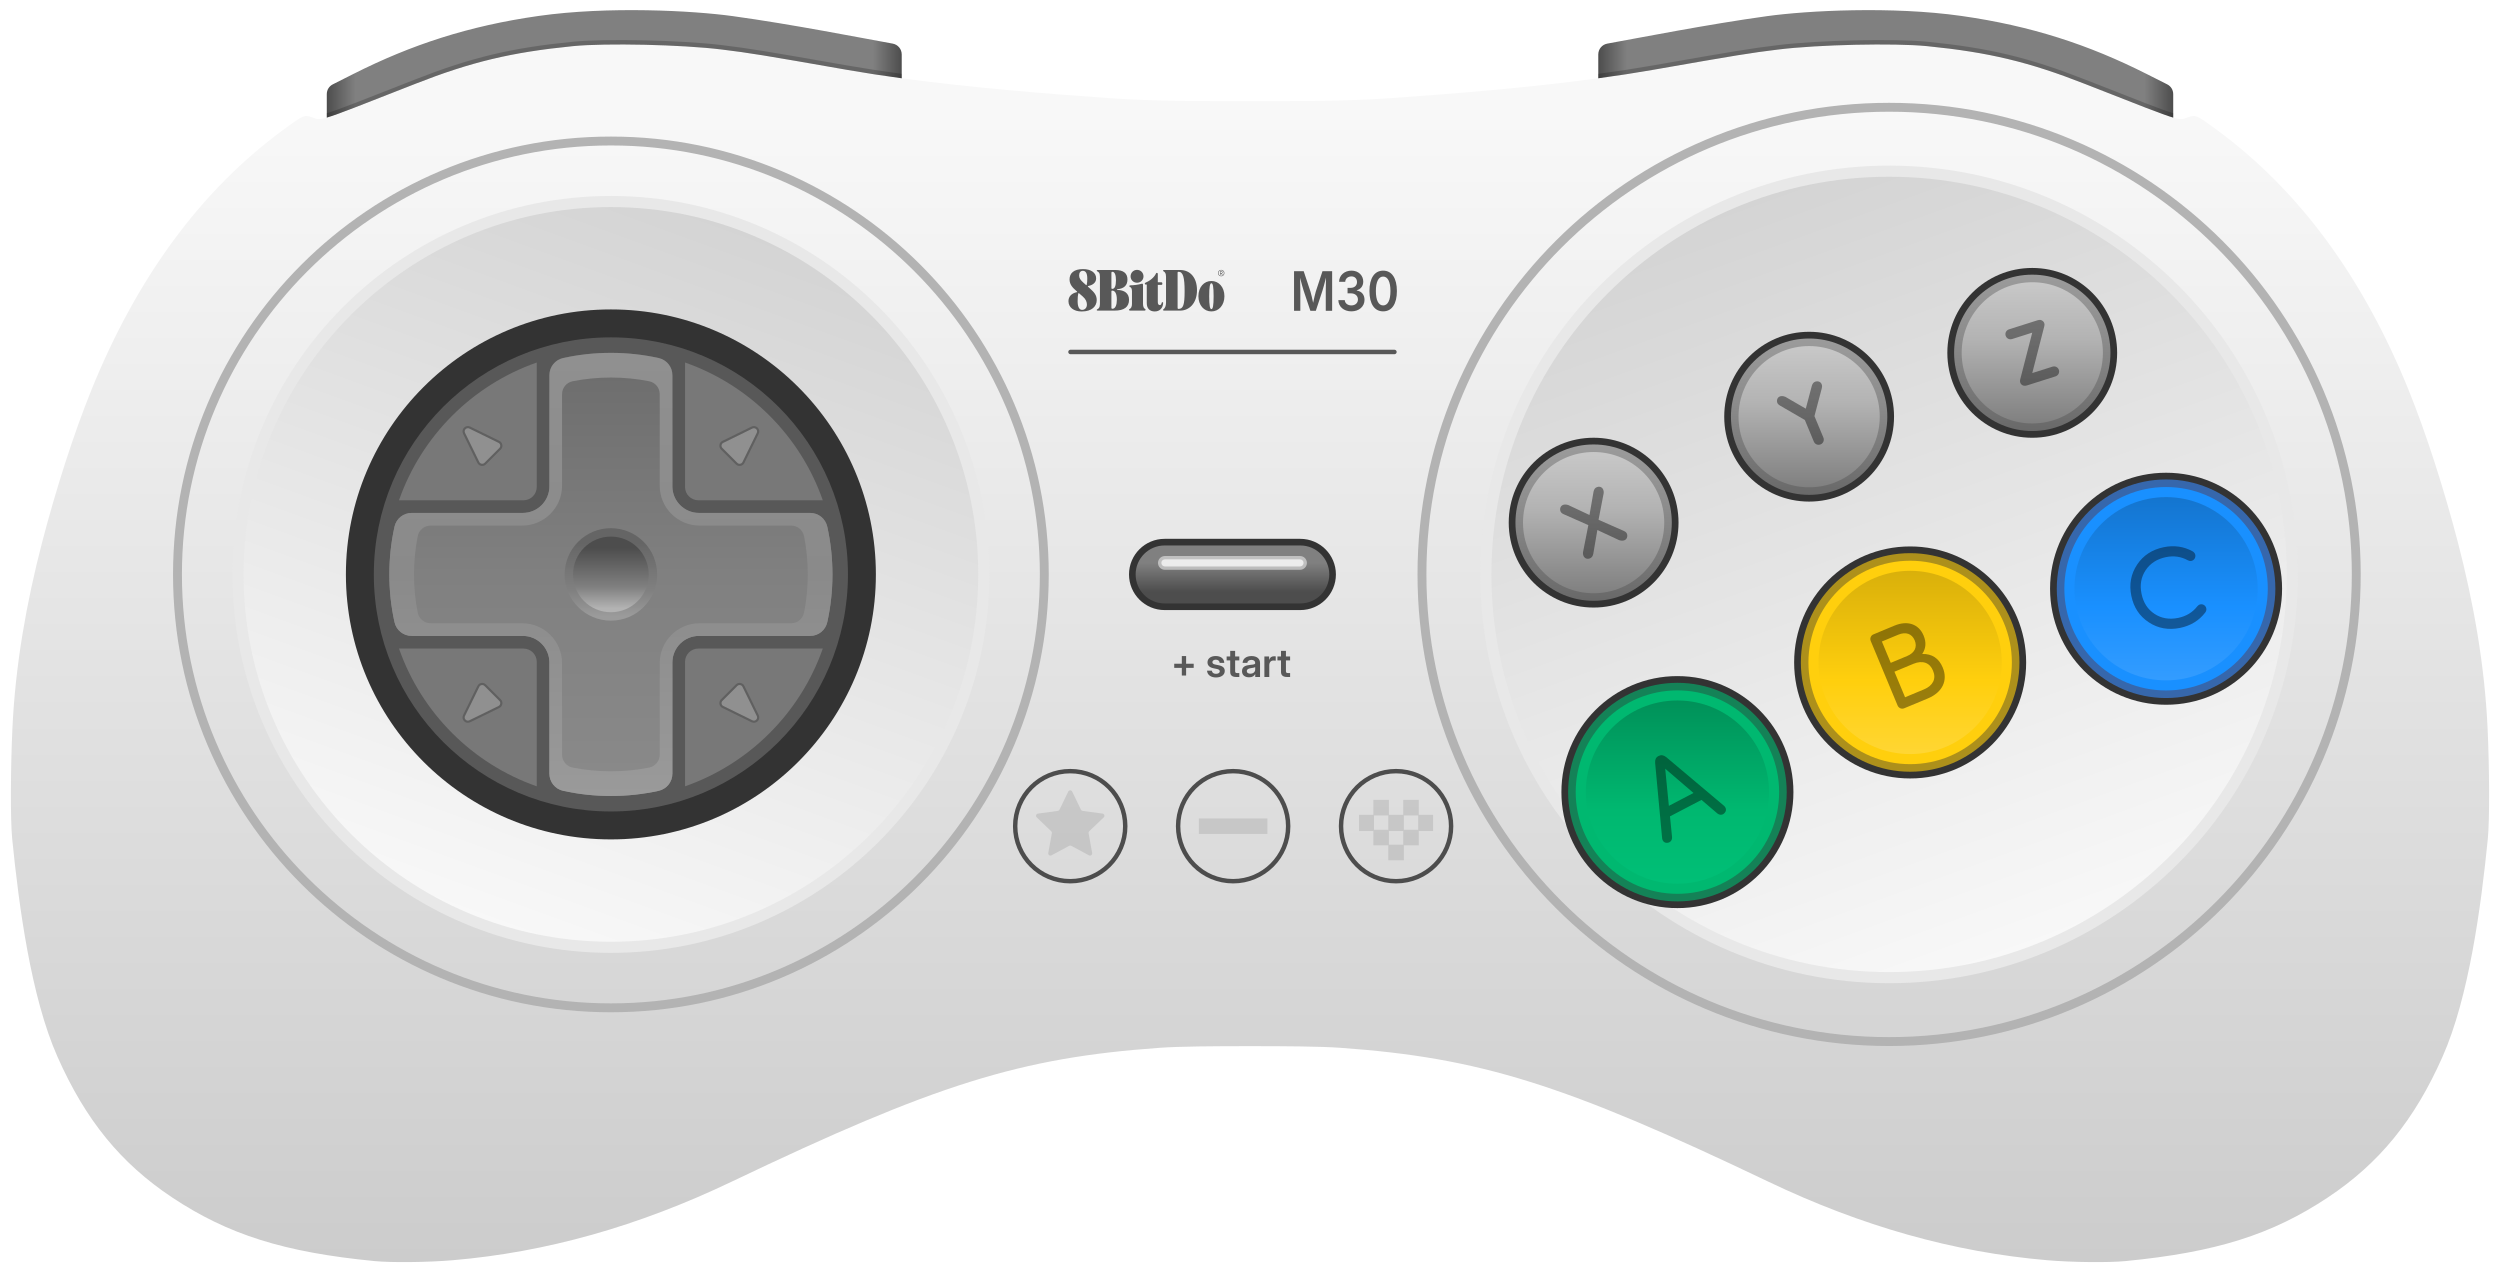 <?xml version="1.0" encoding="UTF-8"?>
<!DOCTYPE svg PUBLIC "-//W3C//DTD SVG 1.1//EN" "http://www.w3.org/Graphics/SVG/1.1/DTD/svg11.dtd">
<svg xml:space="preserve" viewBox="0 0 562 286" width="562px" height="286px" version="1.1" style="shape-rendering:geometricPrecision; fill-rule:evenodd; clip-rule:evenodd" xmlns="http://www.w3.org/2000/svg" xmlns:xlink="http://www.w3.org/1999/xlink">
 <defs>
  <style type="text/css">
    .str3 {stroke:#4D4D4D}
    .str0 {stroke:#B3B3B3;stroke-width:2}
    .str1 {stroke:#E8E8E8;stroke-width:2.5}
    .str2 {stroke:#585858;stroke-linecap:round}
    .fil1 {fill:none}
    .fil29 {fill:#00B870}
    .fil5 {fill:#333333}
    .fil4 {fill:#333333}
    .fil6 {fill:#585858}
    .fil9 {fill:#606060}
    .fil8 {fill:#787878}
    .fil10 {fill:#909090}
    .fil32 {fill:#FFCF0D}
    .fil35 {fill:#1990FF}
    .fil7 {fill:black;fill-opacity:0.1}
    .fil16 {fill:black;fill-opacity:0.2}
    .fil23 {fill:black;fill-opacity:0.4}
    .fil19 {fill:white;fill-opacity:0.5}
    .fil28 {fill:#00B870;fill-opacity:0.6}
    .fil31 {fill:#FFCF0D;fill-opacity:0.6}
    .fil34 {fill:#3A8BFD;fill-opacity:0.6}
    .fil20 {fill:white;fill-opacity:0.7}
    .fil3 {fill:url(#id0)}
    .fil2 {fill:url(#id1)}
    .fil15 {fill:url(#id2)}
    .fil17 {fill:url(#id3)}
    .fil14 {fill:url(#id4)}
    .fil36 {fill:url(#id5)}
    .fil27 {fill:url(#id6)}
    .fil33 {fill:url(#id7)}
    .fil25 {fill:url(#id8)}
    .fil22 {fill:url(#id9)}
    .fil30 {fill:url(#id10)}
    .fil18 {fill:url(#id11)}
    .fil11 {fill:url(#id12)}
    .fil0 {fill:url(#id13)}
    .fil12 {fill:url(#id14)}
    .fil13 {fill:url(#id15);fill-opacity:0.5}
    .fil26 {fill:url(#id16);fill-opacity:0.7}
    .fil24 {fill:url(#id17);fill-opacity:0.7}
    .fil21 {fill:url(#id18);fill-opacity:0.7}
  </style>
  <linearGradient id="id0" gradientUnits="userSpaceOnUse" x1="455.676" y1="214.312" x2="393.668" y2="43.946">
   <stop offset="0" style="stop-opacity:1; stop-color:#F8F8F8"/>
   <stop offset="1" style="stop-opacity:1; stop-color:#D4D4D4"/>
  </linearGradient>
  <linearGradient id="id1" gradientUnits="userSpaceOnUse" xlink:href="#id0" x1="108.657" y1="207.901" x2="165.999" y2="50.356">
  </linearGradient>
  <linearGradient id="id2" gradientUnits="userSpaceOnUse" x1="73.462" y1="14.357" x2="202.707" y2="14.357">
   <stop offset="0" style="stop-opacity:1; stop-color:#4D4D4D"/>
   <stop offset="0.05" style="stop-opacity:1; stop-color:gray"/>
   <stop offset="0.95" style="stop-opacity:1; stop-color:gray"/>
   <stop offset="1" style="stop-opacity:1; stop-color:#4D4D4D"/>
  </linearGradient>
  <linearGradient id="id3" gradientUnits="userSpaceOnUse" xlink:href="#id2" x1="359.293" y1="14.357" x2="488.538" y2="14.357">
  </linearGradient>
  <linearGradient id="id4" gradientUnits="userSpaceOnUse" x1="137.327" y1="136.783" x2="137.327" y2="123.175">
   <stop offset="0" style="stop-opacity:1; stop-color:#B3B3B3"/>
   <stop offset="0.35" style="stop-opacity:1; stop-color:gray"/>
   <stop offset="1" style="stop-opacity:1; stop-color:#4D4D4D"/>
  </linearGradient>
  <linearGradient id="id5" gradientUnits="userSpaceOnUse" x1="486.933" y1="152.948" x2="486.933" y2="111.752">
   <stop offset="0" style="stop-opacity:1; stop-color:#339CFF"/>
   <stop offset="0.4" style="stop-opacity:1; stop-color:#1990FF"/>
   <stop offset="1" style="stop-opacity:1; stop-color:#1475CF"/>
  </linearGradient>
  <linearGradient id="id6" gradientUnits="userSpaceOnUse" x1="456.857" y1="95.193" x2="456.857" y2="63.445">
   <stop offset="0" style="stop-opacity:1; stop-color:gray"/>
   <stop offset="0.6" style="stop-opacity:1; stop-color:#B3B3B3"/>
   <stop offset="1" style="stop-opacity:1; stop-color:#C8C8C8"/>
  </linearGradient>
  <linearGradient id="id7" gradientUnits="userSpaceOnUse" x1="429.401" y1="169.516" x2="429.401" y2="128.319">
   <stop offset="0" style="stop-opacity:1; stop-color:#FFD633"/>
   <stop offset="0.4" style="stop-opacity:1; stop-color:#FFCF0D"/>
   <stop offset="1" style="stop-opacity:1; stop-color:#D9B00B"/>
  </linearGradient>
  <linearGradient id="id8" gradientUnits="userSpaceOnUse" xlink:href="#id6" x1="406.693" y1="109.545" x2="406.693" y2="77.797">
  </linearGradient>
  <linearGradient id="id9" gradientUnits="userSpaceOnUse" xlink:href="#id6" x1="358.247" y1="133.363" x2="358.247" y2="101.615">
  </linearGradient>
  <linearGradient id="id10" gradientUnits="userSpaceOnUse" x1="377.084" y1="198.664" x2="377.084" y2="157.467">
   <stop offset="0" style="stop-opacity:1; stop-color:#00BF76"/>
   <stop offset="0.4" style="stop-opacity:1; stop-color:#00B870"/>
   <stop offset="1" style="stop-opacity:1; stop-color:#009159"/>
  </linearGradient>
  <linearGradient id="id11" gradientUnits="userSpaceOnUse" x1="277.056" y1="126.53" x2="277.056" y2="133.047">
   <stop offset="0" style="stop-opacity:1; stop-color:gray"/>
   <stop offset="1" style="stop-opacity:1; stop-color:#4D4D4D"/>
  </linearGradient>
  <linearGradient id="id12" gradientUnits="userSpaceOnUse" x1="164.543" y1="178.933" x2="164.543" y2="79.324">
   <stop offset="0" style="stop-opacity:1; stop-color:#8A8A8A"/>
   <stop offset="0.5" style="stop-opacity:1; stop-color:gray"/>
   <stop offset="1" style="stop-opacity:1; stop-color:#6C6C6C"/>
  </linearGradient>
  <linearGradient id="id13" gradientUnits="userSpaceOnUse" x1="140.535" y1="283.724" x2="140.535" y2="26.27">
   <stop offset="0" style="stop-opacity:1; stop-color:#CCCCCC"/>
   <stop offset="1" style="stop-opacity:1; stop-color:#F8F8F8"/>
  </linearGradient>
  <linearGradient id="id14" gradientUnits="userSpaceOnUse" x1="164.543" y1="178.933" x2="164.543" y2="79.324">
   <stop offset="0" style="stop-opacity:1; stop-color:#9A9A9A"/>
   <stop offset="0.5" style="stop-opacity:1; stop-color:#8A8A8A"/>
   <stop offset="1" style="stop-opacity:1; stop-color:#909090"/>
  </linearGradient>
  <linearGradient id="id15" gradientUnits="userSpaceOnUse" xlink:href="#id4" x1="137.328" y1="138.483" x2="137.328" y2="121.853">
  </linearGradient>
  <linearGradient id="id16" gradientUnits="userSpaceOnUse" xlink:href="#id6" x1="456.857" y1="96.894" x2="456.857" y2="61.744">
  </linearGradient>
  <linearGradient id="id17" gradientUnits="userSpaceOnUse" xlink:href="#id6" x1="406.693" y1="111.246" x2="406.693" y2="76.096">
  </linearGradient>
  <linearGradient id="id18" gradientUnits="userSpaceOnUse" xlink:href="#id6" x1="358.247" y1="135.064" x2="358.247" y2="99.915">
  </linearGradient>
 </defs>
 <g>
  <g id="shell">
   <path class="fil0" d="M488.081 25.305l0.456 1.133c2.011,0.586 2.265,0.295 3.272,-0.056 1.804,-0.629 1.965,-0.558 6.67,2.912 18.369,13.548 32.7,33.016 42.969,58.364 4.019,9.924 8.031,22.508 11.1,34.321 3.532,13.596 6.004,27.628 6.659,41.689 0.408,8.744 0.488,20.572 0.049,24.955 -1.509,15.042 -4.205,35.487 -10.188,48.965 -6.316,14.231 -14.201,23.905 -25.739,31.582 -12.581,8.372 -25.206,12.347 -45.479,14.319 -3.877,0.377 -12.024,0.289 -17.647,-0.191 -20.986,-1.79 -41.679,-7.621 -62.694,-17.663 -45.885,-21.926 -64.838,-27.853 -96.214,-30.088 -4.466,-0.318 -12.163,-0.372 -20.295,-0.372 -8.132,0 -15.829,0.054 -20.295,0.372 -31.376,2.235 -50.329,8.162 -96.214,30.088 -21.015,10.042 -41.708,15.873 -62.694,17.663 -5.623,0.48 -13.77,0.568 -17.647,0.191 -20.273,-1.972 -32.898,-5.947 -45.479,-14.319 -11.538,-7.677 -19.423,-17.351 -25.739,-31.582 -5.983,-13.478 -8.679,-33.923 -10.188,-48.965 -0.439,-4.383 -0.359,-16.211 0.049,-24.955 0.655,-14.061 3.127,-28.093 6.659,-41.689 3.069,-11.813 7.081,-24.397 11.1,-34.321 10.269,-25.348 24.6,-44.816 42.969,-58.364 4.705,-3.47 4.866,-3.541 6.67,-2.912 1.007,0.351 1.261,0.642 3.272,0.056l0.456 -1.133c2.619,-0.823 7.812,-2.889 19.427,-7.449 12.575,-4.938 21.591,-7.095 35.414,-8.473 7.401,-0.738 24.454,-0.354 33.496,0.754 6.275,0.769 9.177,1.241 28.272,4.59 3.772,0.662 7.711,1.269 11.75,1.818l0.429 1.054c15.461,2.099 32.332,3.46 46.728,4.47 10.195,0.715 21.251,0.674 31.565,0.674 10.314,0 21.37,0.041 31.565,-0.674 14.396,-1.01 31.267,-2.371 46.728,-4.47l0.429 -1.054c4.039,-0.549 7.978,-1.156 11.75,-1.818 19.095,-3.349 21.997,-3.821 28.272,-4.59 9.042,-1.108 26.095,-1.492 33.496,-0.754 13.823,1.378 22.839,3.535 35.414,8.473 11.615,4.56 16.808,6.626 19.427,7.449z"/>
   <path class="fil1 str0" d="M424.672 24.114c57.998,0 105.015,47.016 105.015,105.015 0,57.998 -47.017,105.015 -105.015,105.015 -57.998,0 -105.015,-47.017 -105.015,-105.015 0,-57.999 47.017,-105.015 105.015,-105.015zm-287.344 7.584c53.81,0 97.431,43.621 97.431,97.431 0,53.81 -43.621,97.431 -97.431,97.431 -53.809,0 -97.431,-43.621 -97.431,-97.431 0,-53.81 43.622,-97.431 97.431,-97.431z"/>
   <path class="fil2 str1" d="M137.328 45.301c46.297,0 83.828,37.531 83.828,83.828 0,46.297 -37.531,83.828 -83.828,83.828 -46.297,0 -83.828,-37.531 -83.828,-83.828 0,-46.297 37.531,-83.828 83.828,-83.828z"/>
   <path class="fil3 str1" d="M424.672 38.479c50.064,0 90.649,40.585 90.649,90.65 0,50.064 -40.585,90.649 -90.649,90.649 -50.064,0 -90.65,-40.585 -90.65,-90.649 0,-50.065 40.586,-90.65 90.65,-90.65z"/>
  </g>
  <g id="holes">
   <circle class="fil4" cx="137.328" cy="129.129" r="59.57"/>
   <path class="fil5" d="M261.809 137.145c-4.422,0 -8.008,-3.585 -8.008,-8.008 0,-4.422 3.585,-8.008 8.008,-8.008l30.494 0c4.423,0 8.009,3.586 8.009,8.008 0,4.423 -3.586,8.008 -8.009,8.008l-30.494 0z"/>
   <circle class="fil5" cx="358.247" cy="117.49" r="19.087"/>
   <circle class="fil5" cx="406.693" cy="93.671" r="19.087"/>
   <circle class="fil5" cx="456.849" cy="79.322" r="19.087"/>
   <circle class="fil5" cx="377.083" cy="178.066" r="26.079"/>
   <circle class="fil5" cx="429.401" cy="148.918" r="26.079"/>
   <circle class="fil5" cx="486.933" cy="132.351" r="26.079"/>
  </g>
  <g id="print">
   <g>
    <path class="fil6" d="M246.542 67.455c0,1.382 -1.057,2.567 -3.389,2.567 -1.773,0 -2.964,-0.922 -2.964,-2.318 0,-0.961 0.593,-1.745 1.879,-2.022 0.076,-0.024 0.095,-0.11 0.038,-0.158l-0.225 -0.196c-0.726,-0.636 -1.448,-1.362 -1.448,-2.51 0,-1.429 0.994,-2.327 3.04,-2.327 1.773,0 2.94,0.822 2.94,2.089 0,0.874 -0.655,1.496 -1.802,1.72 -0.077,0.024 -0.091,0.101 -0.039,0.153l0.474 0.421c0.898,0.808 1.495,1.458 1.495,2.581l0.001 0zm-2.204 1.033c0,-0.56 -0.205,-1.2 -0.913,-1.817l-0.875 -0.764c-0.038,-0.043 -0.11,-0.034 -0.133,0.038 -0.129,0.464 -0.168,1.027 -0.168,1.773 0,1.21 0.349,1.946 0.999,1.946 0.631,0 1.085,-0.473 1.085,-1.171l0.005 -0.005zm-1.749 -6.573c0,0.607 0.263,1.018 1.032,1.697l0.535 0.473c0.053,0.053 0.101,0.024 0.129,-0.038 0.111,-0.416 0.134,-0.846 0.134,-1.449 0,-1.094 -0.31,-1.72 -0.994,-1.72 -0.511,0 -0.836,0.378 -0.836,1.037l0 0zm11.218 5.468c0,1.621 -1.085,2.443 -3.25,2.443l-3.819 0c-0.111,0 -0.196,-0.057 -0.196,-0.119 0,-0.062 0.038,-0.13 0.11,-0.168 0.31,-0.157 0.612,-0.344 0.612,-1.19l-0.001 -6.18c0,-0.847 -0.301,-1.028 -0.611,-1.186 -0.066,-0.022 -0.11,-0.084 -0.111,-0.153 0,-0.071 0.091,-0.134 0.196,-0.134l3.977 0.001c1.812,0 2.739,0.721 2.739,2.126 0,1.353 -0.798,2.061 -2.28,2.199 -0.057,0 -0.081,0.043 -0.081,0.082 0,0.038 0.024,0.076 0.081,0.076 1.573,0.014 2.634,0.76 2.634,2.203l0 0zm-3.962 -6.08l0 3.461c0,0.115 0.052,0.177 0.186,0.177 0.574,0 0.836,-0.674 0.836,-1.945 0,-1.11 -0.248,-1.893 -0.798,-1.893 -0.148,0 -0.225,0.081 -0.225,0.196l0.001 0.004zm1.223 6.09c0,-1.381 -0.387,-2.065 -1.056,-2.065 -0.115,0 -0.167,0.057 -0.167,0.172l0 3.705c0,0.119 0.062,0.21 0.224,0.21 0.689,0 0.999,-0.899 0.999,-2.022l0 0zm6.467 2.242c0,0.1 -0.091,0.186 -0.191,0.186l-3.341 0c-0.1,0 -0.196,-0.071 -0.196,-0.148l0 -0.023c0,-0.063 0.038,-0.13 0.1,-0.158 0.368,-0.177 0.56,-0.531 0.56,-1.2l0 -2.815c0,-0.56 -0.168,-0.861 -0.464,-0.976 -0.077,-0.033 -0.134,-0.095 -0.134,-0.172l0 -0.024c0,-0.095 0.081,-0.157 0.196,-0.157 0.798,-0.015 1.759,-0.13 2.596,-0.364 0.157,-0.052 0.286,0.053 0.286,0.211l0 4.301c0,0.722 0.211,1.033 0.497,1.186 0.053,0.043 0.092,0.095 0.092,0.158l-0.001 -0.005zm-3.379 -7.509c0,-0.808 0.626,-1.459 1.448,-1.459 0.822,0 1.453,0.651 1.453,1.459 0,0.798 -0.631,1.434 -1.453,1.434 -0.822,0 -1.448,-0.636 -1.448,-1.434l0 0zm7.317 5.998c-0.062,1.166 -0.788,1.893 -1.887,1.893 -1.243,0 -1.793,-0.798 -1.793,-1.874l0 -4.172 -0.248 0c-0.101,0 -0.192,-0.096 -0.192,-0.187l0 -0.052c0,-0.062 0.039,-0.134 0.115,-0.158 1.018,-0.426 2.022,-1.223 2.404,-2.108 0.024,-0.081 0.091,-0.119 0.154,-0.119l0.061 -0.001c0.11,0 0.187,0.096 0.187,0.196l0 1.917 0.822 0c0.11,0 0.196,0.091 0.196,0.196l0 0.191c0,0.11 -0.091,0.196 -0.196,0.196l-0.822 0 0 3.877c0,0.401 0.157,0.664 0.435,0.664 0.248,0 0.377,-0.167 0.425,-0.478 0.014,-0.11 0.096,-0.186 0.187,-0.186 0.091,0 0.172,0.091 0.153,0.205l-0.001 0zm7.61 -2.906c0,3.102 -1.878,4.608 -3.771,4.608l-3.666 0c-0.101,0 -0.196,-0.072 -0.196,-0.134l0 -0.014c0,-0.062 0.043,-0.115 0.095,-0.153 0.349,-0.225 0.574,-0.784 0.574,-1.439l0 -5.846c0,-0.817 -0.225,-1.075 -0.574,-1.261 -0.052,-0.039 -0.095,-0.092 -0.095,-0.154 0,-0.071 0.095,-0.133 0.196,-0.133l3.627 0c2.333,0 3.81,1.773 3.81,4.526l0 0zm-4.149 -4.125c-0.119,0 -0.21,0.081 -0.21,0.196l0 7.93c0,0.119 0.038,0.225 0.196,0.225 1.07,0 1.381,-0.885 1.381,-3.977 0,-3.102 -0.349,-4.374 -1.372,-4.374l0.005 0zm4.469 5.492c0,-2.031 1.262,-3.418 2.92,-3.418 1.659,0 2.926,1.382 2.926,3.418 0,2.032 -1.267,3.427 -2.926,3.427 -1.658,0 -2.92,-1.395 -2.92,-3.427l0 0zm3.418 0c0,-2.165 -0.172,-2.906 -0.498,-2.906 -0.324,0 -0.497,0.741 -0.497,2.906 0,2.165 0.173,2.906 0.497,2.906 0.326,0 0.498,-0.741 0.498,-2.906l0 0zm1.701 -5.922c0.402,0 0.727,0.325 0.727,0.721 0,0.402 -0.325,0.727 -0.727,0.727 -0.4,0 -0.724,-0.324 -0.724,-0.724 0,-0.4 0.324,-0.724 0.724,-0.724l0 0zm-0.607 0.722c0,0.339 0.272,0.616 0.607,0.616 0.33,0 0.607,-0.282 0.607,-0.616 0,-0.33 -0.272,-0.612 -0.607,-0.612 -0.33,0 -0.607,0.282 -0.607,0.612l0 0zm0.765 0.119c0,0.005 0.004,0.014 0.014,0.034l0.129 0.224c0.014,0.024 0,0.053 -0.033,0.053l-0.043 0c-0.019,0 -0.033,-0.005 -0.043,-0.038l-0.139 -0.244c-0.004,-0.014 -0.019,-0.019 -0.033,-0.019l-0.134 0c-0.005,0 -0.019,0.004 -0.019,0.019l0 0.244c0,0.019 -0.014,0.038 -0.034,0.038l-0.043 0c-0.019,0 -0.033,-0.019 -0.033,-0.038l0 -0.78c0,-0.019 0.014,-0.033 0.033,-0.033l0.273 0c0.153,0 0.272,0.119 0.272,0.272 0,0.096 -0.052,0.177 -0.133,0.23 -0.02,0.019 -0.034,0.024 -0.034,0.038l0 0zm0.057 -0.268c0,-0.095 -0.071,-0.157 -0.167,-0.157l-0.177 0c-0.005,0 -0.019,0.004 -0.019,0.014l0 0.291c0,0.005 0.014,0.015 0.019,0.015l0.177 0c0.096,0 0.167,-0.062 0.167,-0.158l0 -0.005zm0 0l0 0 0 0z"/>
   </g>
   <path class="fil6" d="M290.9 69.873l1.414 0 0 -4.499c0,-0.678 -0.034,-1.91 -0.056,-2.92 0.296,1.149 0.62,2.338 0.81,2.92l1.503 4.499 1.224 0 1.482 -4.499c0.19,-0.6 0.528,-1.826 0.804,-2.969 -0.016,1.059 -0.049,2.304 -0.049,2.967l0 4.501 1.434 0 0 -8.912 -2.172 0 -1.509 4.596c-0.156,0.533 -0.405,1.635 -0.594,2.514 -0.182,-0.892 -0.436,-1.987 -0.598,-2.514l-1.525 -4.596 -2.168 0 0 8.912zm12.89 0.122c1.713,0 2.954,-1.083 2.954,-2.585 0,-1.116 -0.618,-1.924 -1.736,-2.097l0 -0.072c0.866,-0.216 1.449,-0.93 1.449,-1.94 0,-1.357 -1.039,-2.463 -2.64,-2.463 -1.558,0 -2.765,1.028 -2.792,2.518l1.385 0c0.022,-0.757 0.651,-1.22 1.396,-1.22 0.754,0 1.25,0.504 1.25,1.261 0,0.79 -0.576,1.312 -1.412,1.312l-0.712 0 0 1.232 0.712 0c1.018,0 1.621,0.569 1.621,1.383 0,0.798 -0.614,1.336 -1.475,1.336 -0.815,0 -1.446,-0.466 -1.483,-1.197l-1.45 0c0.037,1.502 1.246,2.532 2.933,2.532zm7.147 0c1.956,0 3.084,-1.669 3.084,-4.57 0,-2.887 -1.139,-4.587 -3.084,-4.587 -1.948,0 -3.087,1.694 -3.087,4.587 0,2.901 1.133,4.57 3.087,4.57zm0 -1.335c-1.058,0 -1.641,-1.172 -1.641,-3.235 0,-2.061 0.589,-3.253 1.641,-3.253 1.049,0 1.638,1.186 1.638,3.253 0,2.063 -0.589,3.235 -1.638,3.235z"/>
   <line class="fil1 str2" x1="240.644" y1="79.123" x2="313.469" y2= "79.123" />
   <path class="fil6" d="M265.672 151.86l0.966 0 0 -1.73 1.703 0 0 -0.921 -1.703 0 0 -1.728 -0.966 0 0 1.728 -1.708 0 0 0.921 1.708 0 0 1.73zm7.695 0.435c1.142,0 1.96,-0.566 1.96,-1.466 0,-0.678 -0.424,-1.081 -1.338,-1.273l-0.833 -0.172c-0.386,-0.082 -0.612,-0.253 -0.612,-0.529 0,-0.315 0.296,-0.559 0.784,-0.559 0.504,0 0.841,0.301 0.85,0.713l1.035 0c-0.027,-0.949 -0.791,-1.536 -1.912,-1.536 -1.129,0 -1.858,0.569 -1.858,1.418 0,0.699 0.462,1.151 1.345,1.334l0.789 0.163c0.391,0.082 0.631,0.245 0.631,0.525 0,0.328 -0.324,0.559 -0.859,0.559 -0.552,0 -0.876,-0.258 -0.923,-0.708l-1.087 0c0.07,0.992 0.903,1.531 2.028,1.531zm5.23 -4.724l-0.94 0 0 -1.257 -1.106 0 0 1.257 -0.804 0 0 0.886 0.804 0 0 2.569c0,0.791 0.441,1.162 1.382,1.162l0.664 0 0 -0.886 -0.472 0c-0.359,0 -0.468,-0.109 -0.468,-0.437l0 -2.408 0.94 0 0 -0.886zm2.201 4.688c0.753,0 1.142,-0.313 1.362,-0.721l0.016 0 0 0.65 1.081 0 0 -3.145c0,-0.962 -0.713,-1.56 -1.913,-1.56 -1.205,0 -1.955,0.607 -2.007,1.524l1.06 0c0.03,-0.388 0.388,-0.668 0.925,-0.668 0.53,0 0.845,0.28 0.845,0.673l0 0.036c0,0.314 -0.292,0.327 -1.15,0.423 -0.953,0.1 -1.812,0.358 -1.812,1.406 0,0.922 0.677,1.382 1.593,1.382zm0.27 -0.814c-0.48,0 -0.789,-0.213 -0.789,-0.575 0,-0.421 0.401,-0.591 0.873,-0.661 0.453,-0.07 0.881,-0.14 1.016,-0.227l0 0.498c0,0.537 -0.38,0.965 -1.1,0.965zm3.166 0.743l1.1 0 0 -2.619c0,-0.723 0.406,-1.085 0.931,-1.085 0.218,0 0.437,0.02 0.519,0.034l0 -0.974c-0.085,-0.009 -0.207,-0.018 -0.355,-0.018 -0.595,0 -0.948,0.279 -1.118,0.806l-0.014 0 0 -0.761 -1.063 0 0 4.617zm5.783 -4.617l-0.939 0 0 -1.257 -1.107 0 0 1.257 -0.804 0 0 0.886 0.804 0 0 2.569c0,0.791 0.441,1.162 1.383,1.162l0.663 0 0 -0.886 -0.471 0c-0.36,0 -0.468,-0.109 -0.468,-0.437l0 -2.408 0.939 0 0 -0.886z"/>
  </g>
  <g id="button-star">
   <circle class="fil1 str3" cx="240.584" cy="185.724" r="12.371"/>
   <path class="fil7" d="M241.031 177.945l1.961 4.065c0.075,0.154 0.21,0.253 0.381,0.276l4.471 0.608c0.194,0.026 0.345,0.153 0.406,0.339 0.06,0.186 0.012,0.378 -0.129,0.513l-3.26 3.12c-0.124,0.119 -0.176,0.278 -0.146,0.448l0.804 4.44c0.034,0.192 -0.039,0.376 -0.197,0.491 -0.159,0.114 -0.356,0.128 -0.528,0.035l-3.975 -2.136c-0.151,-0.081 -0.319,-0.081 -0.47,0l-3.975 2.136c-0.172,0.093 -0.37,0.079 -0.528,-0.035 -0.158,-0.115 -0.231,-0.299 -0.197,-0.491l0.804 -4.441c0.03,-0.169 -0.022,-0.328 -0.146,-0.447l-3.259 -3.12c-0.142,-0.135 -0.19,-0.327 -0.129,-0.513 0.06,-0.186 0.211,-0.313 0.405,-0.339l4.471 -0.608c0.171,-0.023 0.307,-0.122 0.381,-0.276l1.96 -4.065c0.086,-0.176 0.253,-0.281 0.448,-0.281 0.195,0 0.363,0.105 0.447,0.281z"/>
  </g>
  <g id="button-back">
   <circle class="fil1 str3" cx="277.21" cy="185.724" r="12.371"/>
   <polygon class="fil7" points="284.915,187.464 269.505,187.464 269.505,183.984 284.915,183.984 "/>
  </g>
  <g id="button-home">
   <circle class="fil1 str3" cx="313.837" cy="185.724" r="12.371"/>
   <path class="fil7" d="M312.231 183.169l3.211 0 0 -3.358 3.505 0 0 3.358 3.212 0 0 3.65 -3.212 0 0 3.212 -3.358 0 0 3.358 -3.504 0 0 -3.358 -3.358 0 0 -3.212 -3.213 0 0 -3.65 3.213 0 0 -3.358 3.504 0 0 3.358zm3.358 0.146l0 3.212 3.212 0 0 -3.212 -3.212 0zm-6.716 0l0 3.212 3.212 0 0 -3.212 -3.212 0zm6.569 3.504l-3.211 0 0 3.066 3.211 0 0 -3.066z"/>
  </g>
  <g id="dpad">
   <circle class="fil6" cx="137.328" cy="129.129" r="53.291"/>
   <path class="fil8" d="M184.963 112.461l-27.985 0c-1.642,0 -2.981,-1.34 -2.981,-2.982l0 -27.985c14.455,5.059 25.908,16.51 30.966,30.967zm0 33.336c-5.059,14.456 -16.51,25.908 -30.966,30.966l0 -27.983c0,-1.643 1.339,-2.983 2.982,-2.983l27.984 0zm-64.303 30.967c-14.456,-5.059 -25.908,-16.51 -30.966,-30.967l27.984 0c1.642,0 2.982,1.34 2.982,2.983l0 27.984zm-30.967 -64.303c5.059,-14.456 16.51,-25.909 30.967,-30.967l0 27.985c0,1.642 -1.34,2.982 -2.982,2.982l-27.985 0z"/>
   <path class="fil9" d="M104.092 160.742l3.215 -6.555c0.177,-0.361 0.494,-0.597 0.891,-0.663 0.394,-0.065 0.773,0.056 1.056,0.339l3.34 3.34c0.283,0.283 0.404,0.662 0.339,1.056 -0.066,0.397 -0.302,0.714 -0.663,0.891l-6.555 3.215c-0.472,0.231 -1.02,0.141 -1.392,-0.231 -0.372,-0.371 -0.462,-0.92 -0.231,-1.392zm63.257 -6.555l3.215 6.555c0.231,0.472 0.141,1.021 -0.23,1.392 -0.373,0.372 -0.921,0.462 -1.393,0.231l-6.555 -3.215c-0.361,-0.177 -0.597,-0.494 -0.663,-0.891 -0.065,-0.395 0.056,-0.773 0.339,-1.056l3.34 -3.34c0.283,-0.283 0.662,-0.404 1.056,-0.339 0.398,0.066 0.714,0.302 0.891,0.663zm-4.963 -55.079l6.555 -3.215c0.472,-0.232 1.021,-0.141 1.393,0.231 0.371,0.372 0.462,0.92 0.23,1.392l-3.215 6.555c-0.177,0.361 -0.493,0.597 -0.891,0.662 -0.394,0.066 -0.773,-0.055 -1.056,-0.338l-3.34 -3.34c-0.283,-0.283 -0.404,-0.662 -0.339,-1.057 0.066,-0.396 0.302,-0.713 0.663,-0.89zm-56.671 -3.215l6.555 3.215c0.361,0.177 0.597,0.494 0.663,0.89 0.065,0.395 -0.056,0.774 -0.339,1.057l-3.34 3.34c-0.283,0.283 -0.662,0.404 -1.056,0.338 -0.397,-0.065 -0.714,-0.301 -0.891,-0.662l-3.215 -6.555c-0.231,-0.472 -0.141,-1.02 0.231,-1.392 0.371,-0.372 0.921,-0.463 1.392,-0.231z"/>
   <path class="fil10" d="M170.119 160.96l-3.214 -6.555c-0.106,-0.216 -0.289,-0.353 -0.526,-0.391 -0.24,-0.04 -0.454,0.028 -0.626,0.2l-3.339 3.341c-0.172,0.172 -0.241,0.384 -0.201,0.625 0.039,0.237 0.175,0.42 0.391,0.525l6.555 3.215c0.282,0.139 0.601,0.085 0.823,-0.137 0.222,-0.222 0.276,-0.542 0.137,-0.823zm-0.96 -64.622l-6.555 3.214c-0.216,0.106 -0.352,0.289 -0.391,0.526 -0.04,0.24 0.029,0.453 0.201,0.625l3.339 3.341c0.173,0.172 0.386,0.24 0.626,0.2 0.237,-0.039 0.42,-0.175 0.526,-0.391l3.214 -6.555c0.139,-0.282 0.085,-0.601 -0.137,-0.823 -0.222,-0.222 -0.542,-0.275 -0.823,-0.137zm-57.107 3.214l-6.554 -3.214c-0.282,-0.139 -0.602,-0.085 -0.824,0.137 -0.222,0.222 -0.275,0.541 -0.137,0.823l3.214 6.555c0.107,0.216 0.289,0.352 0.526,0.391 0.24,0.04 0.454,-0.029 0.626,-0.2l3.34 -3.341c0.172,-0.172 0.24,-0.384 0.201,-0.625 -0.04,-0.237 -0.176,-0.42 -0.392,-0.526zm-4.301 54.853l-3.214 6.555c-0.138,0.281 -0.085,0.601 0.137,0.823 0.222,0.222 0.542,0.276 0.824,0.137l6.554 -3.215c0.216,-0.105 0.352,-0.288 0.392,-0.525 0.039,-0.24 -0.029,-0.454 -0.201,-0.625l-3.34 -3.341c-0.172,-0.172 -0.385,-0.24 -0.626,-0.2 -0.237,0.038 -0.419,0.175 -0.526,0.391z"/>
   <path class="fil11" d="M137.328 79.324c3.673,0 7.252,0.398 10.698,1.153 1.846,0.404 3.126,1.995 3.126,3.884l0 24.98c0,3.285 2.679,5.965 5.965,5.965l24.979 0c1.89,0 3.48,1.28 3.884,3.126 0.755,3.445 1.154,7.025 1.154,10.697 0,3.673 -0.399,7.252 -1.154,10.698 -0.404,1.846 -1.995,3.126 -3.884,3.126l-24.979 0c-3.286,0 -5.965,2.679 -5.965,5.965l0 24.978c0,1.89 -1.28,3.481 -3.126,3.885 -3.446,0.755 -7.025,1.154 -10.698,1.154 -3.673,0 -7.252,-0.399 -10.698,-1.154 -1.846,-0.404 -3.126,-1.995 -3.126,-3.885l0 -24.978c0,-3.286 -2.679,-5.965 -5.964,-5.965l-24.979 0c-1.89,0 -3.481,-1.28 -3.885,-3.126 -0.755,-3.446 -1.153,-7.025 -1.153,-10.698 0,-3.672 0.398,-7.252 1.153,-10.697 0.404,-1.846 1.995,-3.126 3.884,-3.126l24.98 0c3.285,0 5.964,-2.68 5.964,-5.965l0 -24.98c0,-1.889 1.28,-3.48 3.126,-3.884 3.446,-0.755 7.025,-1.153 10.698,-1.153z"/>
   <path class="fil12" d="M137.328 84.87c2.933,0 5.798,0.286 8.571,0.83 1.413,0.277 2.408,1.487 2.408,2.927l0 20.575c0,4.928 4.02,8.948 8.948,8.948l20.576 0c1.44,0 2.649,0.995 2.926,2.408 0.544,2.773 0.83,5.639 0.83,8.571 0,2.933 -0.286,5.798 -0.83,8.571 -0.277,1.413 -1.487,2.408 -2.926,2.408l-20.576 0c-4.928,0 -8.948,4.02 -8.948,8.948l0 20.575c0,1.44 -0.995,2.649 -2.408,2.927 -2.772,0.544 -5.638,0.83 -8.571,0.83 -2.933,0 -5.798,-0.286 -8.571,-0.83 -1.413,-0.278 -2.408,-1.487 -2.408,-2.927l0 -20.575c0,-4.928 -4.02,-8.948 -8.948,-8.948l-20.575 0c-1.44,0 -2.649,-0.995 -2.927,-2.408 -0.544,-2.773 -0.83,-5.638 -0.83,-8.571 0,-2.932 0.286,-5.798 0.83,-8.571 0.277,-1.413 1.486,-2.408 2.926,-2.408l20.576 0c4.928,0 8.948,-4.02 8.948,-8.948l0 -20.575c0,-1.44 0.995,-2.65 2.408,-2.927 2.772,-0.544 5.638,-0.83 8.571,-0.83zm0 -5.547c3.673,0 7.252,0.399 10.698,1.154 1.846,0.404 3.126,1.995 3.126,3.884l0 24.98c0,3.285 2.679,5.964 5.965,5.964l24.979 0c1.89,0 3.48,1.281 3.884,3.126 0.755,3.446 1.154,7.026 1.154,10.698 0,3.673 -0.399,7.252 -1.154,10.698 -0.404,1.846 -1.995,3.126 -3.884,3.126l-24.979 0c-3.286,0 -5.965,2.679 -5.965,5.965l0 24.978c0,1.89 -1.28,3.481 -3.126,3.885 -3.446,0.755 -7.025,1.154 -10.698,1.154 -3.673,0 -7.252,-0.399 -10.698,-1.154 -1.846,-0.404 -3.126,-1.995 -3.126,-3.885l0 -24.978c0,-3.286 -2.679,-5.965 -5.964,-5.965l-24.979 0c-1.89,0 -3.481,-1.28 -3.885,-3.126 -0.755,-3.446 -1.153,-7.025 -1.153,-10.698 0,-3.672 0.398,-7.252 1.153,-10.698 0.404,-1.846 1.995,-3.126 3.884,-3.126l24.98 0c3.285,0 5.964,-2.679 5.964,-5.964l0 -24.98c0,-1.889 1.28,-3.48 3.126,-3.884 3.446,-0.755 7.025,-1.154 10.698,-1.154z"/>
   <path class="fil13" d="M137.328 118.735c5.74,0 10.394,4.654 10.394,10.394 0,5.74 -4.654,10.394 -10.394,10.394 -5.74,0 -10.394,-4.654 -10.394,-10.394 0,-5.74 4.654,-10.394 10.394,-10.394z"/>
   <circle class="fil14" cx="137.328" cy="129.129" r="8.504"/>
  </g>
  <g id="buttons">
   <path class="fil15" d="M73.462 26.437l0 -5.262c0,-0.962 0.507,-1.787 1.366,-2.221l4.641 -2.343c13.011,-6.571 25.949,-10.803 41.596,-13.026 15.669,-2.226 34.67,-1.197 43.614,0.032 13.333,1.833 29.316,4.984 35.982,6.184 1.195,0.216 2.046,1.234 2.046,2.448l0 5.349c-4.188,-0.569 -8.274,-1.191 -12.179,-1.876 -19.095,-3.35 -21.997,-3.821 -28.272,-4.591 -9.043,-1.108 -26.096,-1.492 -33.497,-0.754 -13.823,1.378 -22.838,3.536 -35.413,8.473 -12.331,4.841 -17.424,6.871 -19.884,7.587z"/>
   <path class="fil16" d="M73.462 26.437l0 -0.994c2.46,-0.717 7.553,-2.747 19.884,-7.588 12.575,-4.937 21.59,-7.095 35.413,-8.473 7.401,-0.738 24.454,-0.354 33.497,0.754 6.275,0.769 9.177,1.241 28.272,4.591 3.905,0.685 7.991,1.307 12.179,1.876l0 0.995c-4.188,-0.569 -8.274,-1.191 -12.179,-1.876 -19.095,-3.35 -21.997,-3.821 -28.272,-4.591 -9.043,-1.108 -26.096,-1.492 -33.497,-0.754 -13.823,1.378 -22.838,3.536 -35.413,8.473 -12.331,4.841 -17.424,6.871 -19.884,7.587z"/>
   <path class="fil17" d="M488.538 26.437l0 -5.262c0,-0.962 -0.507,-1.787 -1.366,-2.221l-4.641 -2.343c-13.011,-6.571 -25.949,-10.803 -41.596,-13.026 -15.669,-2.226 -34.67,-1.197 -43.614,0.032 -13.333,1.833 -29.316,4.984 -35.982,6.184 -1.195,0.216 -2.046,1.234 -2.046,2.448l0 5.349c4.188,-0.569 8.274,-1.191 12.179,-1.876 19.095,-3.35 21.997,-3.821 28.272,-4.591 9.043,-1.108 26.096,-1.492 33.497,-0.754 13.823,1.378 22.838,3.536 35.413,8.473 12.331,4.841 17.424,6.871 19.884,7.587z"/>
   <path class="fil16" d="M488.538 26.437l0 -0.994c-2.46,-0.717 -7.553,-2.747 -19.884,-7.588 -12.575,-4.937 -21.59,-7.095 -35.413,-8.473 -7.401,-0.738 -24.454,-0.354 -33.497,0.754 -6.275,0.769 -9.177,1.241 -28.272,4.591 -3.905,0.685 -7.991,1.307 -12.179,1.876l0 0.995c4.188,-0.569 8.274,-1.191 12.179,-1.876 19.095,-3.35 21.997,-3.821 28.272,-4.591 9.043,-1.108 26.096,-1.492 33.497,-0.754 13.823,1.378 22.838,3.536 35.413,8.473 12.331,4.841 17.424,6.871 19.884,7.587z"/>
   <path class="fil18" d="M292.303 122.62c3.6,0 6.517,2.918 6.517,6.517 0,3.599 -2.917,6.517 -6.517,6.517l-30.494 0c-3.599,0 -6.517,-2.918 -6.517,-6.517 0,-3.599 2.918,-6.517 6.517,-6.517l30.494 0z"/>
   <path class="fil19" d="M261.87 128.095c-0.857,0 -1.552,-0.695 -1.552,-1.552 0,-0.857 0.695,-1.552 1.552,-1.552 10.124,0 20.248,0 30.373,0 0.857,0 1.551,0.695 1.551,1.552 0,0.857 -0.695,1.552 -1.551,1.552 -10.125,0 -20.249,0 -30.373,0z"/>
   <path class="fil20" d="M261.869 127.342c-0.44,0 -0.798,-0.357 -0.798,-0.798 0,-0.442 0.357,-0.799 0.798,-0.799 10.125,0 20.25,0 30.374,0 0.441,0 0.799,0.357 0.799,0.799 0,0.441 -0.358,0.798 -0.799,0.798 -10.124,0 -20.249,0 -30.374,0z"/>
   <path class="fil21" d="M358.248 99.914c9.705,0 17.574,7.869 17.574,17.575 0,9.706 -7.869,17.575 -17.574,17.575 -9.707,0 -17.575,-7.869 -17.575,-17.575 0,-9.706 7.868,-17.575 17.575,-17.575z"/>
   <path class="fil22" d="M358.248 101.615c8.766,0 15.873,7.108 15.873,15.874 0,8.767 -7.107,15.874 -15.873,15.874 -8.767,0 -15.875,-7.107 -15.875,-15.874 0,-8.766 7.108,-15.874 15.875,-15.874z"/>
   <path class="fil23" d="M359.084 119.147l4.907 2.284c1.108,0.364 1.877,-0.167 1.825,-1.083 -0.025,-0.456 -0.276,-0.773 -0.745,-0.976l-5.718 -2.525 1.159 -5.992c0.091,-1.008 -0.599,-1.676 -1.482,-1.364 -0.437,0.144 -0.702,0.495 -0.808,1.067l-0.903 5.214 -4.78 -2.243c-1.108,-0.363 -1.877,0.167 -1.825,1.082 0.042,0.448 0.293,0.765 0.762,0.968l5.581 2.469 -1.206 6.144c-0.075,1 0.632,1.658 1.498,1.355 0.454,-0.152 0.719,-0.504 0.825,-1.075l0.91 -5.325z"/>
   <path class="fil24" d="M406.693 76.096c9.706,0 17.575,7.869 17.575,17.575 0,9.706 -7.869,17.575 -17.575,17.575 -9.706,0 -17.575,-7.869 -17.575,-17.575 0,-9.706 7.869,-17.575 17.575,-17.575z"/>
   <path class="fil25" d="M406.693 77.797c8.767,0 15.874,7.107 15.874,15.874 0,8.767 -7.107,15.874 -15.874,15.874 -8.766,0 -15.874,-7.107 -15.874,-15.874 0,-8.767 7.108,-15.874 15.874,-15.874z"/>
   <path class="fil23" d="M409.282 99.896c0.576,-0.24 0.869,-0.915 0.615,-1.527l-2.008 -4.823 1.66 -6.299c0.259,-0.979 -0.448,-1.714 -1.357,-1.487 -0.446,0.112 -0.742,0.432 -0.898,0.992l-1.354 5.116 -4.566 -2.651c-1.072,-0.459 -1.896,0.002 -1.913,0.918 -0.008,0.45 0.234,0.775 0.675,1.031l5.593 3.246 2.019 4.851c0.255,0.611 0.923,0.887 1.534,0.633z"/>
   <path class="fil26" d="M456.857 61.744c9.706,0 17.574,7.869 17.574,17.575 0,9.706 -7.868,17.575 -17.574,17.575 -9.707,0 -17.575,-7.869 -17.575,-17.575 0,-9.706 7.868,-17.575 17.575,-17.575z"/>
   <path class="fil27" d="M456.857 63.445c8.766,0 15.874,7.107 15.874,15.874 0,8.767 -7.108,15.874 -15.874,15.874 -8.767,0 -15.874,-7.107 -15.874,-15.874 0,-8.767 7.107,-15.874 15.874,-15.874z"/>
   <path class="fil23" d="M462.069 84.612c0.631,-0.2 0.963,-0.841 0.775,-1.437 -0.201,-0.631 -0.836,-0.945 -1.467,-0.745l-4.526 1.436 2.708 -10.544c0.114,-0.453 0.012,-0.837 -0.295,-1.117 -0.312,-0.298 -0.712,-0.369 -1.199,-0.215l-6.437 2.042c-0.631,0.2 -0.946,0.836 -0.757,1.431 0.2,0.631 0.818,0.951 1.449,0.751l4.526 -1.436 -2.702 10.502c-0.127,0.477 -0.024,0.861 0.288,1.159 0.313,0.298 0.731,0.364 1.236,0.203l6.401 -2.03z"/>
   <path class="fil28" d="M377.084 153.498c13.568,0 24.567,11 24.567,24.567 0,13.568 -10.999,24.568 -24.567,24.568 -13.568,0 -24.567,-11 -24.567,-24.568 0,-13.567 10.999,-24.567 24.567,-24.567z"/>
   <circle class="fil29" cx="377.084" cy="178.065" r="22.866"/>
   <circle class="fil30" cx="377.084" cy="178.065" r="20.598"/>
   <path class="fil23" d="M374.332 172.797l6.366 5.463 -5.537 2.894 -0.829 -8.357zm0.24 -2.592c-0.594,-0.472 -1.16,-0.554 -1.683,-0.28l-0.114 0.06c-0.525,0.274 -0.768,0.807 -0.697,1.553l1.571 16.934c0.093,0.676 0.583,1.059 1.156,0.991 0.655,-0.023 1.151,-0.573 1.069,-1.342l-0.463 -4.603 7.086 -3.704 3.515 3.007c0.585,0.507 1.319,0.413 1.712,-0.112 0.383,-0.432 0.383,-1.041 -0.143,-1.549l-13.009 -10.955z"/>
   <path class="fil31" d="M429.401 124.351c13.568,0 24.567,10.999 24.567,24.567 0,13.567 -10.999,24.566 -24.567,24.566 -13.567,0 -24.567,-10.999 -24.567,-24.566 0,-13.568 11,-24.567 24.567,-24.567z"/>
   <circle class="fil32" cx="429.401" cy="148.917" r="22.866"/>
   <circle class="fil33" cx="429.401" cy="148.917" r="20.598"/>
   <path class="fil23" d="M428.259 156.744l-2.39 -5.744 4.272 -1.778c2.017,-0.84 3.673,-0.276 4.4,1.538 0.774,1.794 0.008,3.366 -2.009,4.206l-4.273 1.778zm-1.537 -14.063c1.709,-0.712 3.081,-0.225 3.704,1.271 0.622,1.495 0.001,2.812 -1.708,3.523l-3.679 1.532 -1.996 -4.795 3.679 -1.531zm5.393 4.327c0.847,-1.244 0.943,-2.62 0.31,-4.139 -1.076,-2.587 -3.61,-3.454 -6.553,-2.229l-4.723 1.966c-0.593,0.247 -0.847,0.909 -0.61,1.479l2.559 6.147 3.478 8.355c0.247,0.594 0.895,0.88 1.489,0.633l5.317 -2.213c3.251,-1.354 4.565,-4.017 3.35,-6.936 -0.869,-2.089 -2.412,-3.118 -4.617,-3.063l0 0z"/>
   <path class="fil34" d="M486.934 107.783c13.567,0 24.567,10.999 24.567,24.567 0,13.568 -11,24.567 -24.567,24.567 -13.568,0 -24.568,-10.999 -24.568,-24.567 0,-13.568 11,-24.567 24.568,-24.567z"/>
   <circle class="fil35" cx="486.933" cy="132.35" r="22.866"/>
   <circle class="fil36" cx="486.933" cy="132.35" r="20.598"/>
   <path class="fil23" d="M490.079 141.153c2.367,-0.486 4.258,-1.635 5.645,-3.442 0.23,-0.284 0.319,-0.617 0.247,-0.97 -0.124,-0.604 -0.731,-1.004 -1.335,-0.88 -0.277,0.057 -0.483,0.204 -0.674,0.427 -1.057,1.371 -2.505,2.246 -4.293,2.613 -1.989,0.409 -3.781,0.12 -5.329,-0.901 -1.548,-1.02 -2.513,-2.528 -2.922,-4.518 -0.408,-1.989 -0.109,-3.73 0.911,-5.278 1.021,-1.548 2.549,-2.544 4.563,-2.958 1.789,-0.367 3.439,-0.128 4.951,0.716 0.262,0.13 0.51,0.184 0.787,0.128 0.604,-0.125 1.004,-0.732 0.875,-1.361 -0.067,-0.328 -0.28,-0.599 -0.609,-0.794 -1.982,-1.089 -4.146,-1.406 -6.489,-0.925 -2.594,0.532 -4.609,1.838 -5.99,3.933 -1.381,2.094 -1.823,4.416 -1.29,7.01 0.532,2.594 1.828,4.559 3.922,5.94 2.095,1.381 4.436,1.792 7.03,1.26z"/>
  </g>
 </g>
</svg>
